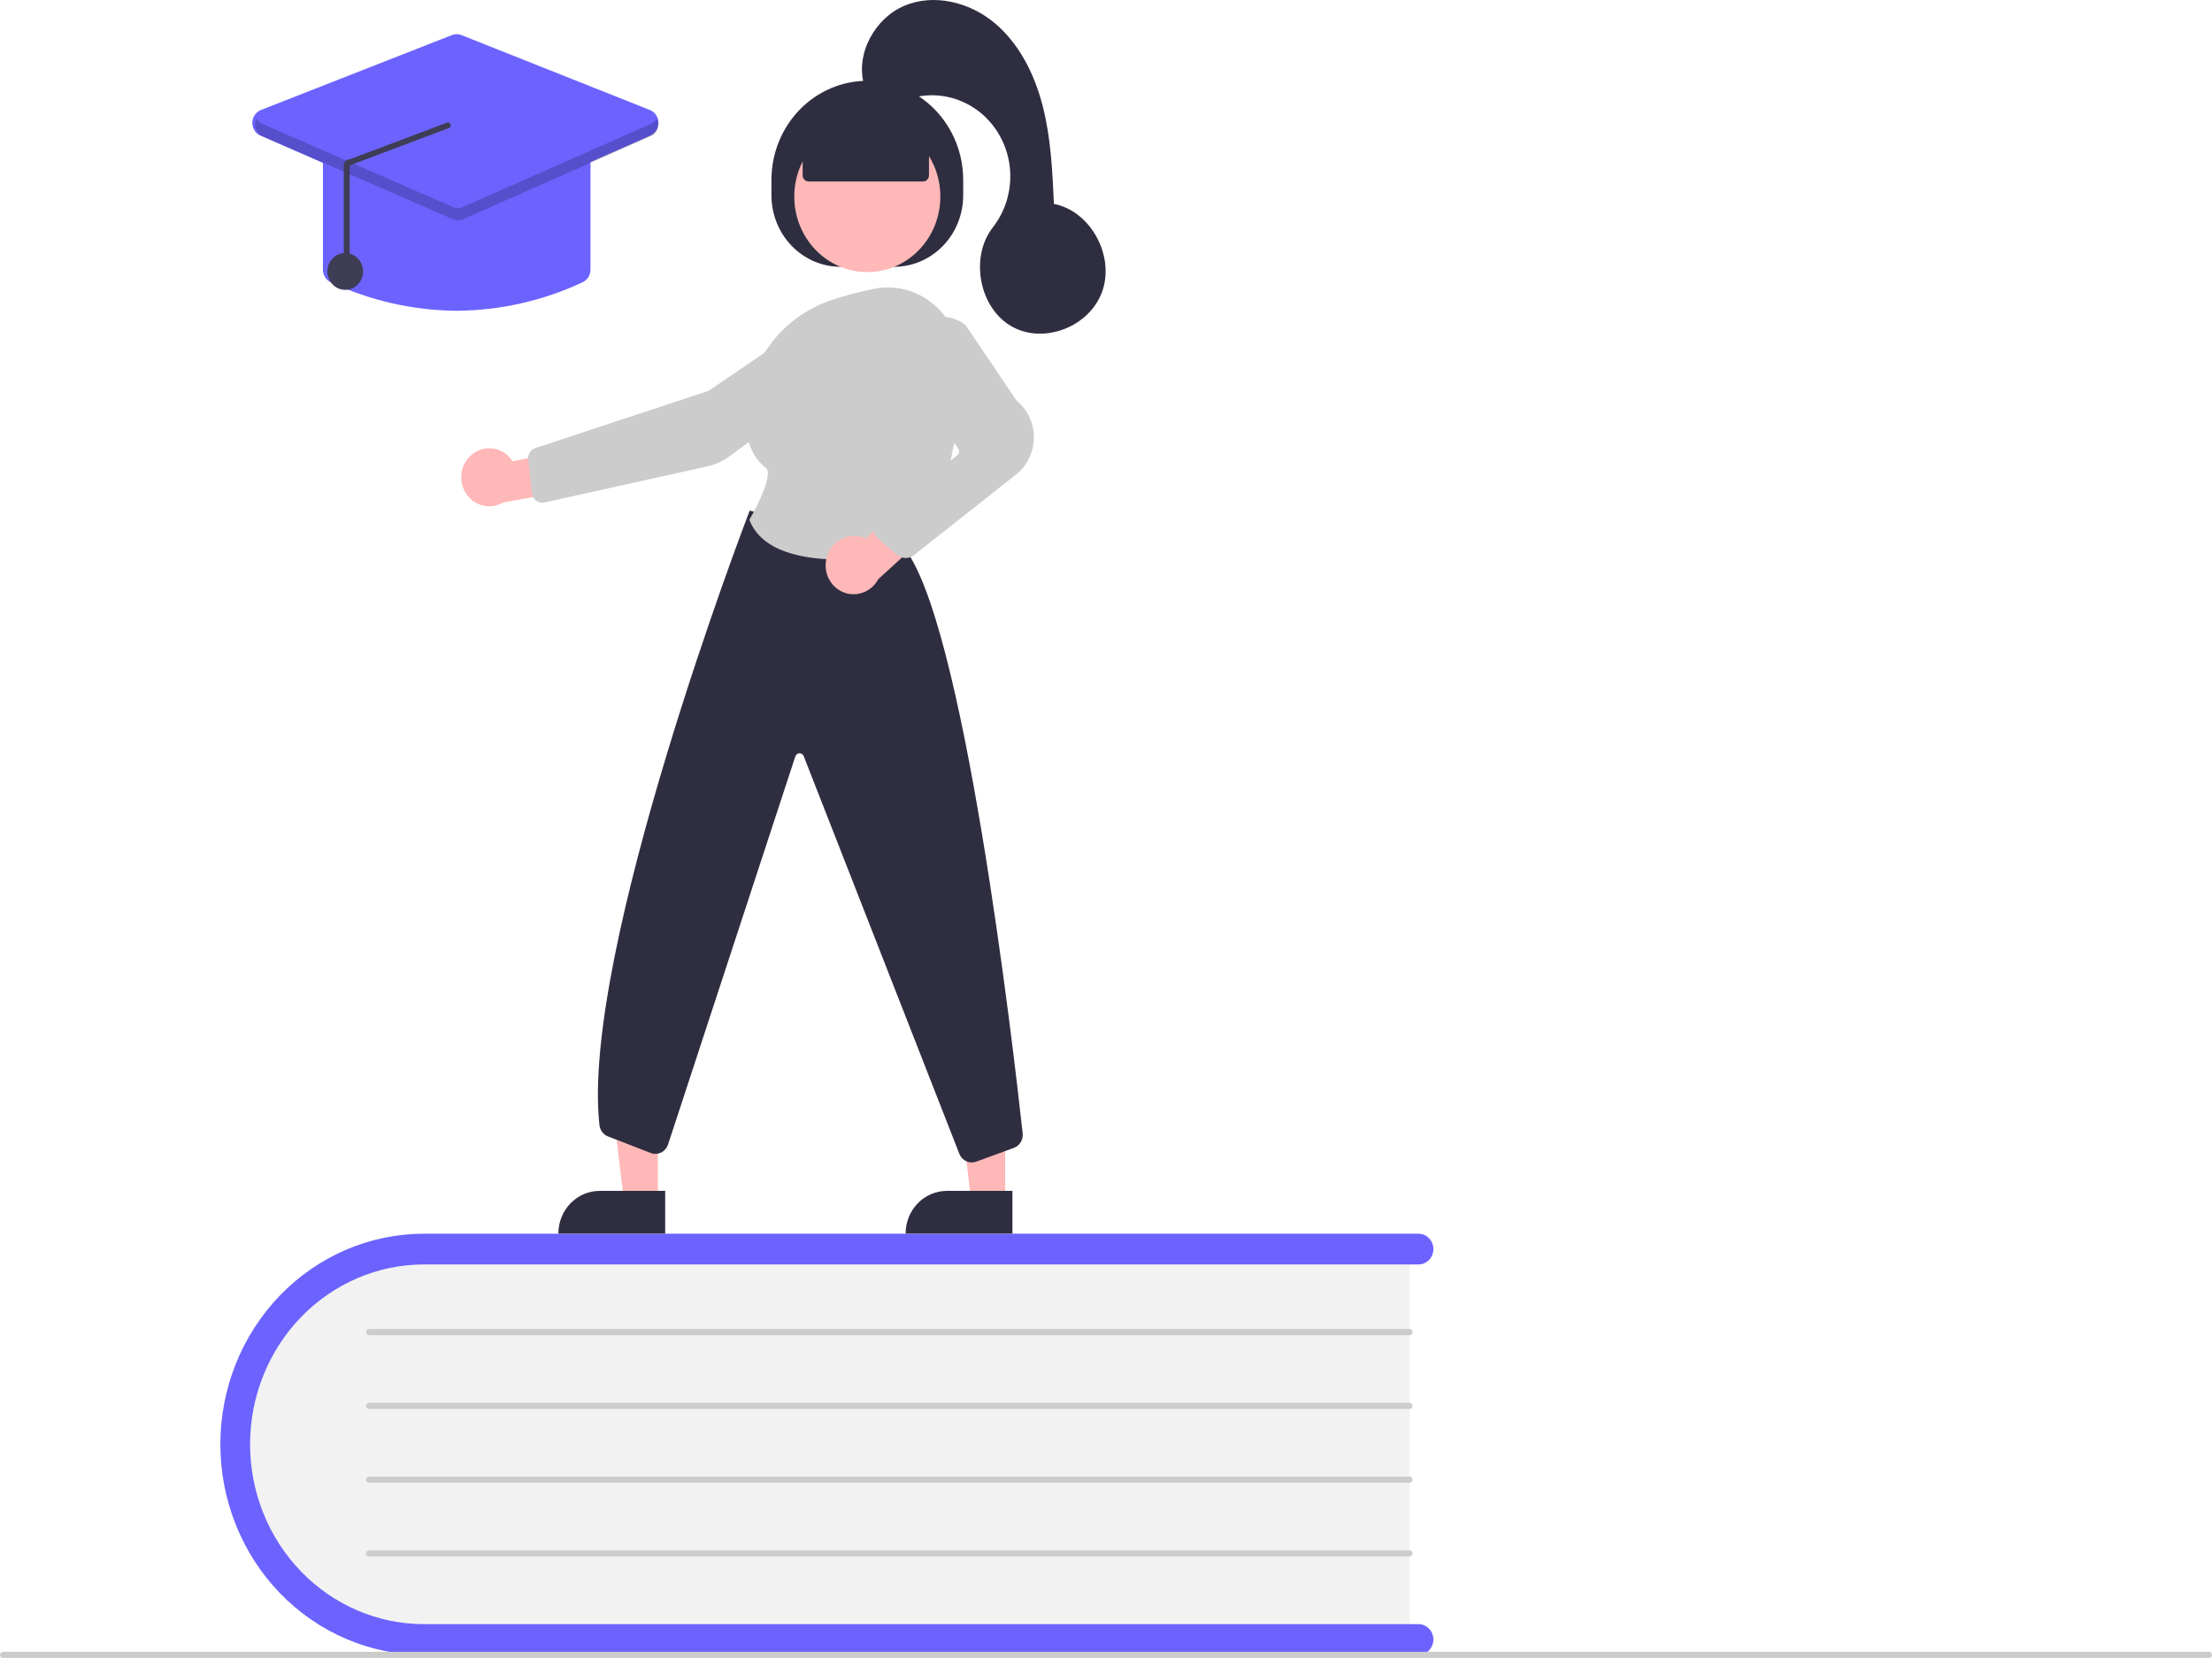 <svg width="603" height="452" viewBox="0 0 603 452" fill="none" xmlns="http://www.w3.org/2000/svg">
<g clip-path="url(#clip0_431_4265)">
<path d="M384.262 338.85V447.809H120.289C90.213 447.809 65.742 423.369 65.742 393.33C65.742 363.291 90.213 338.85 120.289 338.85H384.262Z" fill="#F2F2F2"/>
<path d="M390.746 446.971C390.745 448.082 390.318 449.148 389.558 449.934C388.798 450.72 387.768 451.161 386.693 451.162H115.587C100.862 451.162 86.741 445.113 76.329 434.346C65.918 423.579 60.068 408.976 60.068 393.749C60.068 378.522 65.918 363.919 76.329 353.152C86.741 342.385 100.862 336.336 115.587 336.336H386.693C387.768 336.336 388.799 336.777 389.559 337.563C390.319 338.349 390.746 339.415 390.746 340.527C390.746 341.638 390.319 342.704 389.559 343.49C388.799 344.276 387.768 344.717 386.693 344.717H115.587C103.012 344.717 90.952 349.883 82.06 359.078C73.168 368.274 68.173 380.745 68.173 393.749C68.173 406.753 73.168 419.224 82.06 428.419C90.952 437.615 103.012 442.78 115.587 442.78H386.693C387.768 442.781 388.798 443.223 389.558 444.008C390.318 444.794 390.745 445.86 390.746 446.971Z" fill="#6C63FF"/>
<path d="M384.261 363.995H100.592C100.377 363.995 100.171 363.906 100.019 363.749C99.867 363.592 99.781 363.379 99.781 363.157C99.781 362.934 99.867 362.721 100.019 362.564C100.171 362.407 100.377 362.318 100.592 362.318H384.261C384.476 362.318 384.682 362.407 384.834 362.564C384.986 362.721 385.072 362.934 385.072 363.157C385.072 363.379 384.986 363.592 384.834 363.749C384.682 363.906 384.476 363.995 384.261 363.995Z" fill="#CCCCCC"/>
<path d="M384.261 384.11H100.592C100.377 384.11 100.171 384.022 100.019 383.865C99.867 383.708 99.781 383.494 99.781 383.272C99.781 383.05 99.867 382.837 100.019 382.679C100.171 382.522 100.377 382.434 100.592 382.434H384.261C384.476 382.434 384.682 382.522 384.834 382.679C384.986 382.837 385.072 383.05 385.072 383.272C385.072 383.494 384.986 383.708 384.834 383.865C384.682 384.022 384.476 384.11 384.261 384.11Z" fill="#CCCCCC"/>
<path d="M384.261 404.226H100.592C100.377 404.226 100.171 404.137 100.019 403.98C99.867 403.823 99.781 403.61 99.781 403.388C99.781 403.165 99.867 402.952 100.019 402.795C100.171 402.638 100.377 402.549 100.592 402.549H384.261C384.476 402.549 384.682 402.638 384.834 402.795C384.986 402.952 385.072 403.165 385.072 403.388C385.072 403.61 384.986 403.823 384.834 403.98C384.682 404.137 384.476 404.226 384.261 404.226Z" fill="#CCCCCC"/>
<path d="M384.261 424.341H100.592C100.377 424.341 100.171 424.253 100.019 424.096C99.867 423.939 99.781 423.725 99.781 423.503C99.781 423.281 99.867 423.068 100.019 422.91C100.171 422.753 100.377 422.665 100.592 422.665H384.261C384.476 422.665 384.682 422.753 384.834 422.91C384.986 423.068 385.072 423.281 385.072 423.503C385.072 423.725 384.986 423.939 384.834 424.096C384.682 424.253 384.476 424.341 384.261 424.341Z" fill="#CCCCCC"/>
<path d="M602.19 452H0.81C0.596 452 0.389 451.912 0.237 451.754C0.085 451.597 0 451.384 0 451.162C0 450.94 0.085 450.726 0.237 450.569C0.389 450.412 0.596 450.324 0.81 450.324H602.19C602.404 450.324 602.611 450.412 602.763 450.569C602.915 450.726 603 450.94 603 451.162C603 451.384 602.915 451.597 602.763 451.754C602.611 451.912 602.404 452 602.19 452Z" fill="#CCCCCC"/>
<path d="M274.01 327.398L264.744 327.397L260.338 290.438L274.013 290.44L274.01 327.398Z" fill="#FFB8B8"/>
<path d="M258.124 324.659H275.994V336.294H246.873C246.873 334.767 247.164 333.254 247.729 331.842C248.295 330.43 249.124 329.148 250.168 328.067C251.213 326.987 252.453 326.13 253.819 325.545C255.184 324.96 256.647 324.659 258.124 324.659Z" fill="#2F2E41"/>
<path d="M179.348 327.398L170.082 327.397L165.676 290.438L179.351 290.44L179.348 327.398Z" fill="#FFB8B8"/>
<path d="M163.464 324.659H181.333V336.294H152.213C152.213 334.767 152.504 333.254 153.069 331.842C153.635 330.43 154.463 329.148 155.508 328.067C156.553 326.987 157.793 326.13 159.158 325.545C160.523 324.96 161.986 324.659 163.464 324.659Z" fill="#2F2E41"/>
<path d="M210.297 53.25V49.059C210.297 41.89 213.051 35.015 217.953 29.946C222.854 24.877 229.503 22.029 236.435 22.029C243.367 22.029 250.016 24.877 254.917 29.946C259.819 35.015 262.573 41.89 262.573 49.059V53.25C262.573 58.418 260.588 63.375 257.054 67.029C253.52 70.684 248.727 72.737 243.729 72.737H229.141C226.666 72.737 224.216 72.233 221.929 71.254C219.643 70.274 217.566 68.839 215.816 67.029C214.066 65.22 212.678 63.072 211.731 60.707C210.784 58.343 210.297 55.809 210.297 53.25Z" fill="#2F2E41"/>
<path d="M236.436 74.179C247.43 74.179 256.342 64.962 256.342 53.593C256.342 42.224 247.43 33.007 236.436 33.007C225.442 33.007 216.529 42.224 216.529 53.593C216.529 64.962 225.442 74.179 236.436 74.179Z" fill="#FFB8B8"/>
<path d="M128.158 124.344C128.965 123.555 129.931 122.959 130.985 122.597C132.04 122.236 133.159 122.118 134.262 122.252C135.365 122.386 136.427 122.769 137.372 123.373C138.317 123.977 139.123 124.788 139.732 125.749L156.796 122.411L161.287 132.641L137.125 137.005C135.496 137.956 133.586 138.256 131.757 137.848C129.929 137.44 128.308 136.353 127.203 134.793C126.098 133.232 125.585 131.306 125.76 129.381C125.936 127.455 126.789 125.662 128.158 124.344Z" fill="#FFB8B8"/>
<path d="M221.138 87.493L193.156 106.556L145.938 122.148C145.312 122.356 144.775 122.782 144.419 123.353C144.063 123.924 143.909 124.606 143.983 125.281L145.013 134.456C145.059 134.862 145.186 135.254 145.387 135.606C145.588 135.958 145.857 136.263 146.178 136.502C146.5 136.74 146.866 136.906 147.253 136.989C147.639 137.073 148.039 137.072 148.426 136.986L192.864 127.135C195.015 126.662 197.048 125.736 198.839 124.415L230.276 101.285C231.415 100.442 232.325 99.308 232.915 97.994C233.506 96.68 233.758 95.23 233.646 93.786C233.531 92.339 233.053 90.949 232.261 89.751C231.468 88.553 230.388 87.59 229.126 86.954C227.864 86.32 226.463 86.035 225.063 86.13C223.662 86.224 222.31 86.694 221.138 87.493Z" fill="#CCCCCC"/>
<path d="M264.91 316.91C264.199 316.91 263.503 316.696 262.907 316.294C262.312 315.892 261.842 315.319 261.556 314.646L219.079 206.105C218.98 205.87 218.813 205.672 218.602 205.537C218.39 205.402 218.144 205.338 217.896 205.352C217.648 205.367 217.41 205.459 217.215 205.618C217.019 205.776 216.875 205.993 216.802 206.238L182.148 311.906C182.001 312.398 181.759 312.853 181.436 313.245C181.114 313.636 180.717 313.955 180.27 314.182C179.824 314.409 179.337 314.539 178.84 314.565C178.343 314.59 177.846 314.51 177.381 314.329L165.76 309.823C165.129 309.58 164.575 309.162 164.161 308.614C163.746 308.065 163.487 307.409 163.412 306.718C158.184 259.62 203.774 140.74 204.235 139.545L204.363 139.214L245.922 148.721L246.008 148.818C262.589 167.524 276.218 285.505 278.782 308.966C278.877 309.813 278.691 310.669 278.253 311.392C277.815 312.115 277.152 312.663 276.374 312.944L266.116 316.696C265.729 316.838 265.321 316.91 264.91 316.91Z" fill="#2F2E41"/>
<path d="M229.102 152.547C219.033 152.547 207.807 150.471 204.352 141.902L204.272 141.705L204.379 141.523C207.107 136.895 210.712 129.001 208.774 127.519C204.957 124.6 203.105 119.799 203.27 113.249C203.627 99.029 212.996 86.404 226.584 81.833C230.377 80.578 234.237 79.55 238.144 78.755C240.993 78.161 243.933 78.226 246.755 78.947C249.576 79.667 252.208 81.025 254.461 82.922C256.743 84.832 258.588 87.241 259.862 89.975C261.137 92.71 261.81 95.703 261.833 98.739C261.976 113.935 259.714 135.1 248.126 149.631C247.583 150.305 246.828 150.76 245.992 150.914C240.418 151.957 234.767 152.503 229.102 152.547Z" fill="#CCCCCC"/>
<path d="M225.357 151.978C225.905 149.945 227.206 148.218 228.979 147.173C230.751 146.127 232.851 145.846 234.822 146.393C235.224 146.509 235.617 146.659 235.996 146.842L248.952 134.648L257.963 140.926L239.434 157.882C238.598 159.442 237.28 160.668 235.692 161.365C234.104 162.062 232.337 162.189 230.67 161.727C229.7 161.452 228.792 160.981 227.998 160.341C227.205 159.701 226.542 158.905 226.048 157.999C225.553 157.092 225.238 156.093 225.119 155.06C225.001 154.027 225.082 152.979 225.357 151.978Z" fill="#FFB8B8"/>
<path d="M246.9 152.133C246.059 152.134 245.244 151.833 244.593 151.282L239.484 146.964C239.058 146.604 238.716 146.149 238.484 145.633C238.252 145.118 238.136 144.554 238.145 143.985C238.153 143.417 238.286 142.857 238.533 142.349C238.781 141.841 239.136 141.397 239.572 141.051L261.003 124.054C261.257 123.851 261.423 123.553 261.466 123.224C261.509 122.896 261.425 122.563 261.232 122.298L248.005 104.214C246.468 102.12 245.698 99.531 245.829 96.906C245.961 94.281 246.986 91.788 248.724 89.87C250.555 87.825 253.061 86.567 255.747 86.345C258.433 86.123 261.101 86.953 263.222 88.671L263.306 88.762L277.118 109.215C278.612 110.426 279.814 111.977 280.632 113.748C281.45 115.52 281.861 117.462 281.832 119.425C281.804 121.387 281.338 123.317 280.469 125.062C279.601 126.807 278.354 128.321 276.826 129.486L249.071 151.393C248.442 151.874 247.681 152.133 246.9 152.133Z" fill="#CCCCCC"/>
<path d="M218.803 47.802V37.588L236.435 29.626L253.248 37.588V47.802C253.248 48.246 253.078 48.673 252.774 48.987C252.47 49.302 252.057 49.478 251.627 49.478H220.424C219.994 49.478 219.581 49.302 219.278 48.987C218.974 48.673 218.803 48.246 218.803 47.802Z" fill="#2F2E41"/>
<path d="M235.625 23.384C233.032 14.803 238.477 4.968 246.526 1.571C254.576 -1.825 264.206 0.549 270.998 6.161C277.79 11.773 282.004 20.178 284.237 28.867C286.47 37.556 286.894 46.616 287.306 55.597C297.195 57.475 303.923 69.606 300.497 79.382C297.071 89.158 284.391 94.015 275.633 88.905C266.876 83.795 264.339 70.06 270.66 61.972C273.65 58.146 275.321 53.397 275.407 48.477C275.493 43.558 273.989 38.749 271.134 34.813C268.279 30.877 264.236 28.039 259.645 26.748C255.054 25.456 250.177 25.786 245.788 27.684C240.914 29.792 234.798 24.315 235.625 23.384Z" fill="#2F2E41"/>
<path d="M124.501 84.722C112.66 84.642 100.968 81.993 90.179 76.948C89.536 76.652 88.991 76.17 88.61 75.559C88.228 74.948 88.026 74.236 88.029 73.509V42.985C88.03 41.985 88.415 41.026 89.099 40.319C89.782 39.612 90.71 39.215 91.677 39.213H157.326C158.293 39.215 159.22 39.612 159.903 40.319C160.587 41.026 160.972 41.985 160.973 42.985V73.509C160.976 74.236 160.774 74.948 160.393 75.559C160.011 76.17 159.466 76.652 158.824 76.948C148.034 81.993 136.342 84.642 124.501 84.722Z" fill="#6C63FF"/>
<path d="M124.493 59.994C124.006 59.995 123.524 59.895 123.075 59.7L71.016 36.986C70.345 36.693 69.774 36.199 69.377 35.568C68.98 34.936 68.774 34.196 68.788 33.442C68.801 32.689 69.032 31.957 69.452 31.341C69.871 30.725 70.459 30.253 71.141 29.985L123.2 9.562C124.039 9.231 124.966 9.233 125.803 9.567L177.165 29.991C177.842 30.26 178.427 30.733 178.843 31.347C179.259 31.962 179.489 32.691 179.502 33.442C179.516 34.192 179.312 34.929 178.918 35.56C178.524 36.19 177.957 36.684 177.29 36.979L125.927 59.692C125.474 59.892 124.986 59.995 124.493 59.994Z" fill="#6C63FF"/>
<path d="M94.109 79.025C96.795 79.025 98.972 76.774 98.972 73.996C98.972 71.219 96.795 68.968 94.109 68.968C91.423 68.968 89.246 71.219 89.246 73.996C89.246 76.774 91.423 79.025 94.109 79.025Z" fill="#3F3D56"/>
<path opacity="0.2" d="M177.467 33.755L126.104 56.468C125.704 56.645 125.273 56.737 124.838 56.738C124.402 56.739 123.971 56.65 123.57 56.475L71.511 33.762C70.857 33.483 70.311 32.988 69.961 32.353C69.731 32.765 69.589 33.222 69.543 33.695C69.498 34.168 69.55 34.645 69.697 35.095C69.843 35.546 70.081 35.959 70.394 36.307C70.706 36.655 71.087 36.93 71.511 37.114L123.57 59.827C123.971 60.002 124.402 60.092 124.838 60.091C125.273 60.09 125.704 59.998 126.104 59.821L177.467 37.108C177.889 36.922 178.267 36.646 178.578 36.297C178.888 35.949 179.124 35.537 179.269 35.087C179.414 34.638 179.465 34.162 179.419 33.691C179.374 33.219 179.232 32.763 179.003 32.353C178.654 32.983 178.115 33.476 177.467 33.755Z" fill="black"/>
<path d="M94.517 73.977C94.733 73.977 94.939 73.888 95.091 73.731C95.243 73.574 95.328 73.361 95.328 73.139V45.093L122.059 35.023C122.274 35.026 122.481 34.941 122.635 34.786C122.79 34.631 122.878 34.419 122.881 34.197C122.884 33.975 122.802 33.76 122.652 33.601C122.503 33.441 122.298 33.35 122.083 33.346L95.352 43.417C95.137 43.412 94.923 43.452 94.724 43.535C94.524 43.617 94.343 43.741 94.19 43.899C94.037 44.054 93.915 44.24 93.832 44.445C93.749 44.651 93.706 44.871 93.707 45.093V73.139C93.707 73.361 93.792 73.574 93.944 73.731C94.096 73.888 94.303 73.977 94.517 73.977Z" fill="#3F3D56"/>
</g>
<defs>
<clipPath id="clip0_431_4265">
<rect width="603" height="452" fill="white"/>
</clipPath>
</defs>
</svg>
